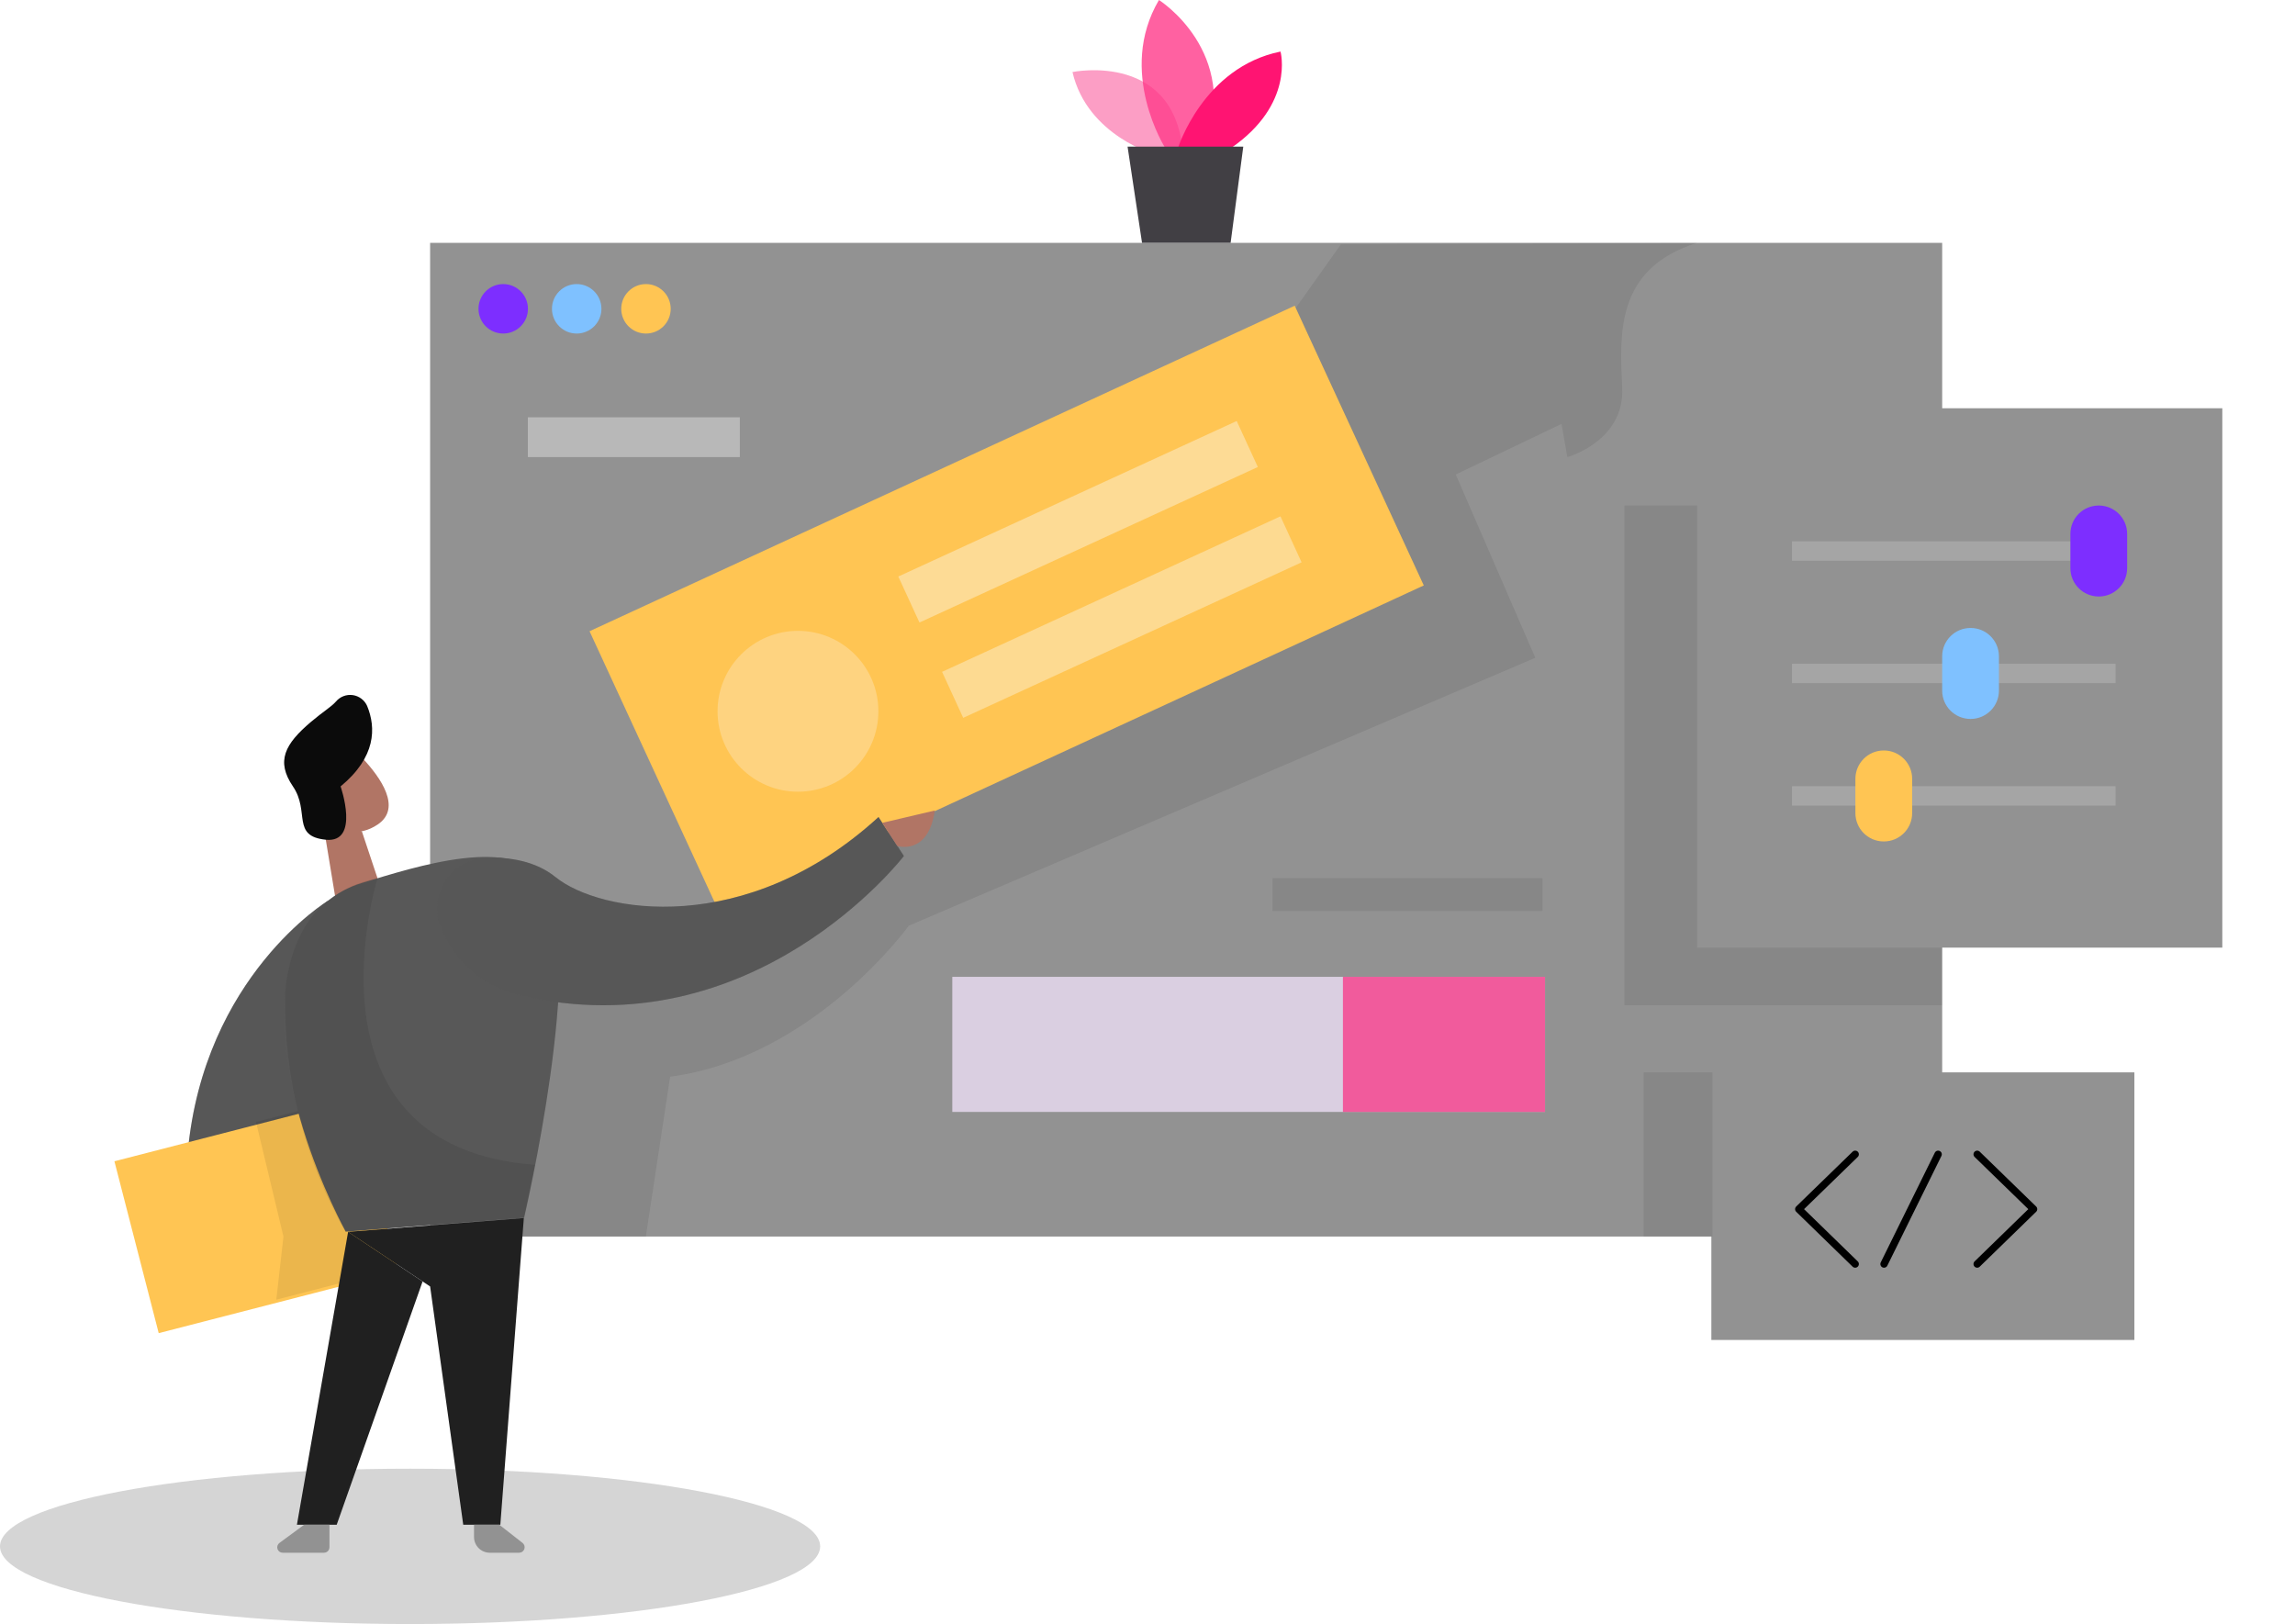 <svg width="633" height="448" viewBox="0 0 633 448" fill="none" xmlns="http://www.w3.org/2000/svg">
<path opacity="0.45" d="M113.109 447.922C175.577 447.922 226.217 438.331 226.217 426.499C226.217 414.668 175.577 405.076 113.109 405.076C50.64 405.076 0 414.668 0 426.499C0 438.331 50.64 447.922 113.109 447.922Z" fill="#A3A3A3"/>
<path d="M535.685 66.981H118.633V341.048H535.685V66.981Z" fill="#929292"/>
<path d="M138.798 91.994C142.565 91.994 145.619 88.94 145.619 85.172C145.619 81.405 142.565 78.35 138.798 78.35C135.031 78.35 131.977 81.405 131.977 85.172C131.977 88.94 135.031 91.994 138.798 91.994Z" fill="#7D2EFF"/>
<path d="M159.062 91.994C162.83 91.994 165.884 88.94 165.884 85.172C165.884 81.405 162.83 78.35 159.062 78.35C155.295 78.35 152.241 81.405 152.241 85.172C152.241 88.94 155.295 91.994 159.062 91.994Z" fill="#7FC1FF"/>
<path d="M178.17 91.994C181.937 91.994 184.991 88.94 184.991 85.172C184.991 81.405 181.937 78.35 178.17 78.35C174.403 78.35 171.349 81.405 171.349 85.172C171.349 88.94 174.403 91.994 178.17 91.994Z" fill="#FFC553"/>
<path opacity="0.08" d="M468.091 66.981L369.861 67.38L354.145 89.501L206.052 225.517L218.219 249.153L176.633 265.55H136.105L130.74 341.048H178.129L184.831 296.965C224.502 291.68 250.65 255.317 250.65 255.317L423.454 181.415L401.514 130.87L430.694 116.907L432.309 126.063C432.309 126.063 448.086 121.714 447.428 107.014C446.769 92.313 445.393 74.062 468.091 66.981Z" fill="black"/>
<g filter="url(#filter0_d)">
<path d="M588.699 295.769H472.02V369.572H588.699V295.769Z" fill="#929292"/>
</g>
<path opacity="0.08" d="M472.319 295.769H453.352V341.048H472.319V295.769Z" fill="black"/>
<path d="M99.805 229.267L104.692 243.927L93.104 251.288L88.915 225.876L99.805 229.267Z" fill="#B17565"/>
<path d="M84.947 211.714C85.554 210.32 86.5 209.099 87.698 208.163C88.897 207.228 90.31 206.606 91.809 206.354C93.309 206.102 94.847 206.229 96.285 206.723C97.724 207.216 99.016 208.061 100.045 209.18C104.971 214.446 110.915 222.844 104.194 227.392C93.882 234.373 84.428 221.408 84.428 221.408C83.634 218.196 83.815 214.822 84.947 211.714Z" fill="#B17565"/>
<path d="M92.485 220.71C92.485 220.71 89.833 218.495 88.636 221.627C87.439 224.759 92.106 226.295 93.503 224.699C94.899 223.103 92.485 220.71 92.485 220.71Z" fill="#F4A28C"/>
<path d="M357.103 84.32L162.608 174.095L198.21 251.238L392.705 161.464L357.103 84.32Z" fill="#FFC553"/>
<path opacity="0.58" d="M341.105 116.116L247.77 159.009L253.6 171.696L346.934 128.804L341.105 116.116Z" fill="#FBEAC4"/>
<path opacity="0.58" d="M353.173 142.406L259.838 185.299L265.668 197.986L359.002 155.093L353.173 142.406Z" fill="#FBE8BD"/>
<path d="M220.094 218.356C232.343 218.356 242.273 208.425 242.273 196.175C242.273 183.925 232.343 173.994 220.094 173.994C207.845 173.994 197.915 183.925 197.915 196.175C197.915 208.425 207.845 218.356 220.094 218.356Z" fill="#FED380"/>
<path d="M511.691 318.368L496.134 333.488L511.691 348.627" stroke="black" stroke-width="2.03" stroke-linecap="round" stroke-linejoin="round"/>
<path d="M545.338 318.368L560.895 333.488L545.338 348.627" stroke="black" stroke-width="2.03" stroke-linecap="round" stroke-linejoin="round"/>
<path opacity="0.7" d="M319.102 42.806C319.102 42.806 299.935 37.659 295.806 19.867C295.806 19.867 325.424 13.743 326.402 44.341L319.102 42.806Z" fill="#FB75AD"/>
<path opacity="0.8" d="M321.435 40.891C321.435 40.891 307.972 19.807 319.66 0C319.66 0 342.258 14.222 332.365 40.891H321.435Z" fill="#FF3A89"/>
<path d="M324.885 40.891C324.885 40.891 331.846 18.55 353.187 14.222C353.187 14.222 357.176 28.703 339.465 40.891H324.885Z" fill="#FF1472"/>
<path d="M534.568 318.368L519.649 348.627" stroke="black" stroke-width="2.03" stroke-linecap="round" stroke-linejoin="round"/>
<path opacity="0.63" d="M204.058 115.092H145.599V126.063H204.058V115.092Z" fill="#CECECE"/>
<path d="M90.511 248.396C90.511 248.396 56.265 269.14 51.778 317.81C51.403 321.838 52.488 325.866 54.835 329.162C57.181 332.457 60.634 334.799 64.562 335.762L104.692 345.635L90.511 248.396Z" fill="#585858"/>
<path opacity="0.2" d="M90.511 248.396C90.511 248.396 56.265 269.14 51.778 317.81C51.403 321.838 52.488 325.866 54.835 329.162C57.181 332.457 60.634 334.799 64.562 335.762L104.692 345.635L90.511 248.396Z" fill="#585858"/>
<path d="M311.004 40.452L314.993 66.981H339.425L342.916 40.452H311.004Z" fill="#413F44"/>
<path d="M93.942 216.9C93.942 216.9 99.406 232.578 89.853 231.601C80.299 230.623 85.545 223.881 80.798 216.9C76.051 209.919 78.564 205.211 85.784 199.088C89.115 196.275 91.349 194.979 92.665 193.483C93.225 192.82 93.944 192.31 94.754 192C95.565 191.691 96.441 191.593 97.299 191.714C98.159 191.836 98.972 192.174 99.665 192.696C100.358 193.218 100.907 193.907 101.261 194.699C103.735 200.723 103.754 208.782 93.942 216.9Z" fill="#0B0B0B"/>
<path opacity="0.08" d="M535.685 139.427H448.046V277.238H535.685V139.427Z" fill="black"/>
<path d="M97.685 303.244L31.558 320.288L43.775 367.691L109.902 350.647L97.685 303.244Z" fill="#FFC553"/>
<path opacity="0.08" d="M70.606 309.432L78.185 341.048L76.21 358.461L93.942 353.873L99.227 339.751L82.194 306.42L70.606 309.432Z" fill="black"/>
<path d="M82.593 258.588C84.22 254.978 86.607 251.762 89.592 249.159C92.576 246.557 96.087 244.629 99.885 243.509C114.525 239.1 142.328 229.885 150.546 243.509C161.795 262.259 144.562 335.882 144.562 335.882L95.358 339.691C95.358 339.691 68.212 290.942 82.593 258.588Z" fill="#585858"/>
<path d="M144.482 335.941L138 420.535H127.768L118.634 354.811L96.016 339.751L144.482 335.941Z" fill="#202020"/>
<path d="M96.016 339.751L81.895 420.535H92.865L116.559 353.435L96.016 339.751Z" fill="#202020"/>
<path d="M121.166 254.778C120.503 252.702 120.335 250.5 120.675 248.347C121.016 246.194 121.855 244.151 123.127 242.381C124.399 240.611 126.067 239.163 127.999 238.154C129.93 237.144 132.071 236.601 134.25 236.567C140.513 236.368 147.713 237.445 153.238 241.913C165.544 251.886 205.893 258.668 242.313 225.337L249.313 236.088C249.313 236.088 207.947 289.944 143.166 274.466C138.241 273.35 133.672 271.021 129.876 267.691C126.079 264.361 123.175 260.135 121.426 255.397C121.326 255.197 121.246 254.978 121.166 254.778Z" fill="#585858"/>
<path opacity="0.2" d="M121.166 254.778C120.503 252.702 120.335 250.5 120.675 248.347C121.016 246.194 121.855 244.151 123.127 242.381C124.399 240.611 126.067 239.163 127.999 238.154C129.93 237.144 132.071 236.601 134.25 236.567C140.513 236.368 147.713 237.445 153.238 241.913C165.544 251.886 205.893 258.668 242.313 225.337L249.313 236.088C249.313 236.088 207.947 289.944 143.166 274.466C138.241 273.35 133.672 271.021 129.876 267.691C126.079 264.361 123.175 260.135 121.426 255.397C121.326 255.197 121.246 254.978 121.166 254.778Z" fill="#585858"/>
<path opacity="0.08" d="M104.133 242.212C104.133 242.212 81.117 316.354 147.574 321.261L144.482 335.941L95.278 339.751C83.963 319.817 78.224 297.204 78.664 274.286C78.664 274.286 79.082 255.377 92.406 247.019C95.93 244.603 99.927 242.964 104.133 242.212Z" fill="black"/>
<path d="M83.889 420.535L77.088 425.542C76.829 425.726 76.637 425.988 76.537 426.29C76.438 426.592 76.437 426.917 76.535 427.219C76.632 427.521 76.824 427.784 77.081 427.97C77.338 428.156 77.648 428.256 77.965 428.254H89.374C89.769 428.249 90.147 428.09 90.426 427.811C90.705 427.531 90.865 427.154 90.87 426.758V420.535H83.889Z" fill="#929292"/>
<path d="M137.721 420.535L144.123 425.542C144.373 425.736 144.556 426.004 144.646 426.307C144.736 426.61 144.729 426.935 144.625 427.234C144.522 427.533 144.327 427.792 144.069 427.975C143.811 428.158 143.502 428.256 143.185 428.254H135.068C133.918 428.249 132.817 427.789 132.006 426.974C131.195 426.159 130.74 425.056 130.74 423.906V420.535H137.721Z" fill="#929292"/>
<g filter="url(#filter1_d)">
<path d="M612.952 112.599H468.091V261.361H612.952V112.599Z" fill="#929292"/>
</g>
<path d="M583.513 149.301H494.259V154.646H583.513V149.301Z" fill="#A5A5A5"/>
<path d="M583.513 183.07H494.259V188.416H583.513V183.07Z" fill="#A5A5A5"/>
<path d="M583.513 216.84H494.259V222.186H583.513V216.84Z" fill="#A5A5A5"/>
<path d="M578.886 139.427H578.866C574.548 139.427 571.047 142.928 571.047 147.246V156.701C571.047 161.019 574.548 164.52 578.866 164.52H578.886C583.204 164.52 586.704 161.019 586.704 156.701V147.246C586.704 142.928 583.204 139.427 578.886 139.427Z" fill="#7D2EFF"/>
<path d="M543.523 173.197H543.503C539.185 173.197 535.685 176.697 535.685 181.016V190.47C535.685 194.789 539.185 198.289 543.503 198.289H543.523C547.841 198.289 551.341 194.789 551.341 190.47V181.016C551.341 176.697 547.841 173.197 543.523 173.197Z" fill="#7FC1FF"/>
<path d="M519.59 206.986H519.57C515.252 206.986 511.751 210.487 511.751 214.805V224.26C511.751 228.578 515.252 232.079 519.57 232.079H519.59C523.908 232.079 527.408 228.578 527.408 224.26V214.805C527.408 210.487 523.908 206.986 519.59 206.986Z" fill="#FFC553"/>
<path d="M426.147 269.419H262.657V306.68H426.147V269.419Z" fill="#F5E6FF" fill-opacity="0.72"/>
<path d="M426.146 269.419H370.4V306.68H426.146V269.419Z" fill="#FF1472" fill-opacity="0.62"/>
<path d="M247.479 233.316C247.479 233.316 256.015 236.108 257.83 223.542L243.33 226.953L247.479 233.316Z" fill="#B17565"/>
<path opacity="0.08" d="M425.449 242.212H350.994V251.268H425.449V242.212Z" fill="black"/>
<defs>
<filter id="filter0_d" x="452.02" y="275.769" width="156.679" height="113.803" filterUnits="userSpaceOnUse" color-interpolation-filters="sRGB">
<feFlood flood-opacity="0" result="BackgroundImageFix"/>
<feColorMatrix in="SourceAlpha" type="matrix" values="0 0 0 0 0 0 0 0 0 0 0 0 0 0 0 0 0 0 127 0"/>
<feOffset/>
<feGaussianBlur stdDeviation="10"/>
<feColorMatrix type="matrix" values="0 0 0 0 0 0 0 0 0 0 0 0 0 0 0 0 0 0 0.12 0"/>
<feBlend mode="normal" in2="BackgroundImageFix" result="effect1_dropShadow"/>
<feBlend mode="normal" in="SourceGraphic" in2="effect1_dropShadow" result="shape"/>
</filter>
<filter id="filter1_d" x="448.091" y="92.599" width="184.861" height="188.762" filterUnits="userSpaceOnUse" color-interpolation-filters="sRGB">
<feFlood flood-opacity="0" result="BackgroundImageFix"/>
<feColorMatrix in="SourceAlpha" type="matrix" values="0 0 0 0 0 0 0 0 0 0 0 0 0 0 0 0 0 0 127 0"/>
<feOffset/>
<feGaussianBlur stdDeviation="10"/>
<feColorMatrix type="matrix" values="0 0 0 0 0 0 0 0 0 0 0 0 0 0 0 0 0 0 0.12 0"/>
<feBlend mode="normal" in2="BackgroundImageFix" result="effect1_dropShadow"/>
<feBlend mode="normal" in="SourceGraphic" in2="effect1_dropShadow" result="shape"/>
</filter>
</defs>
</svg>
